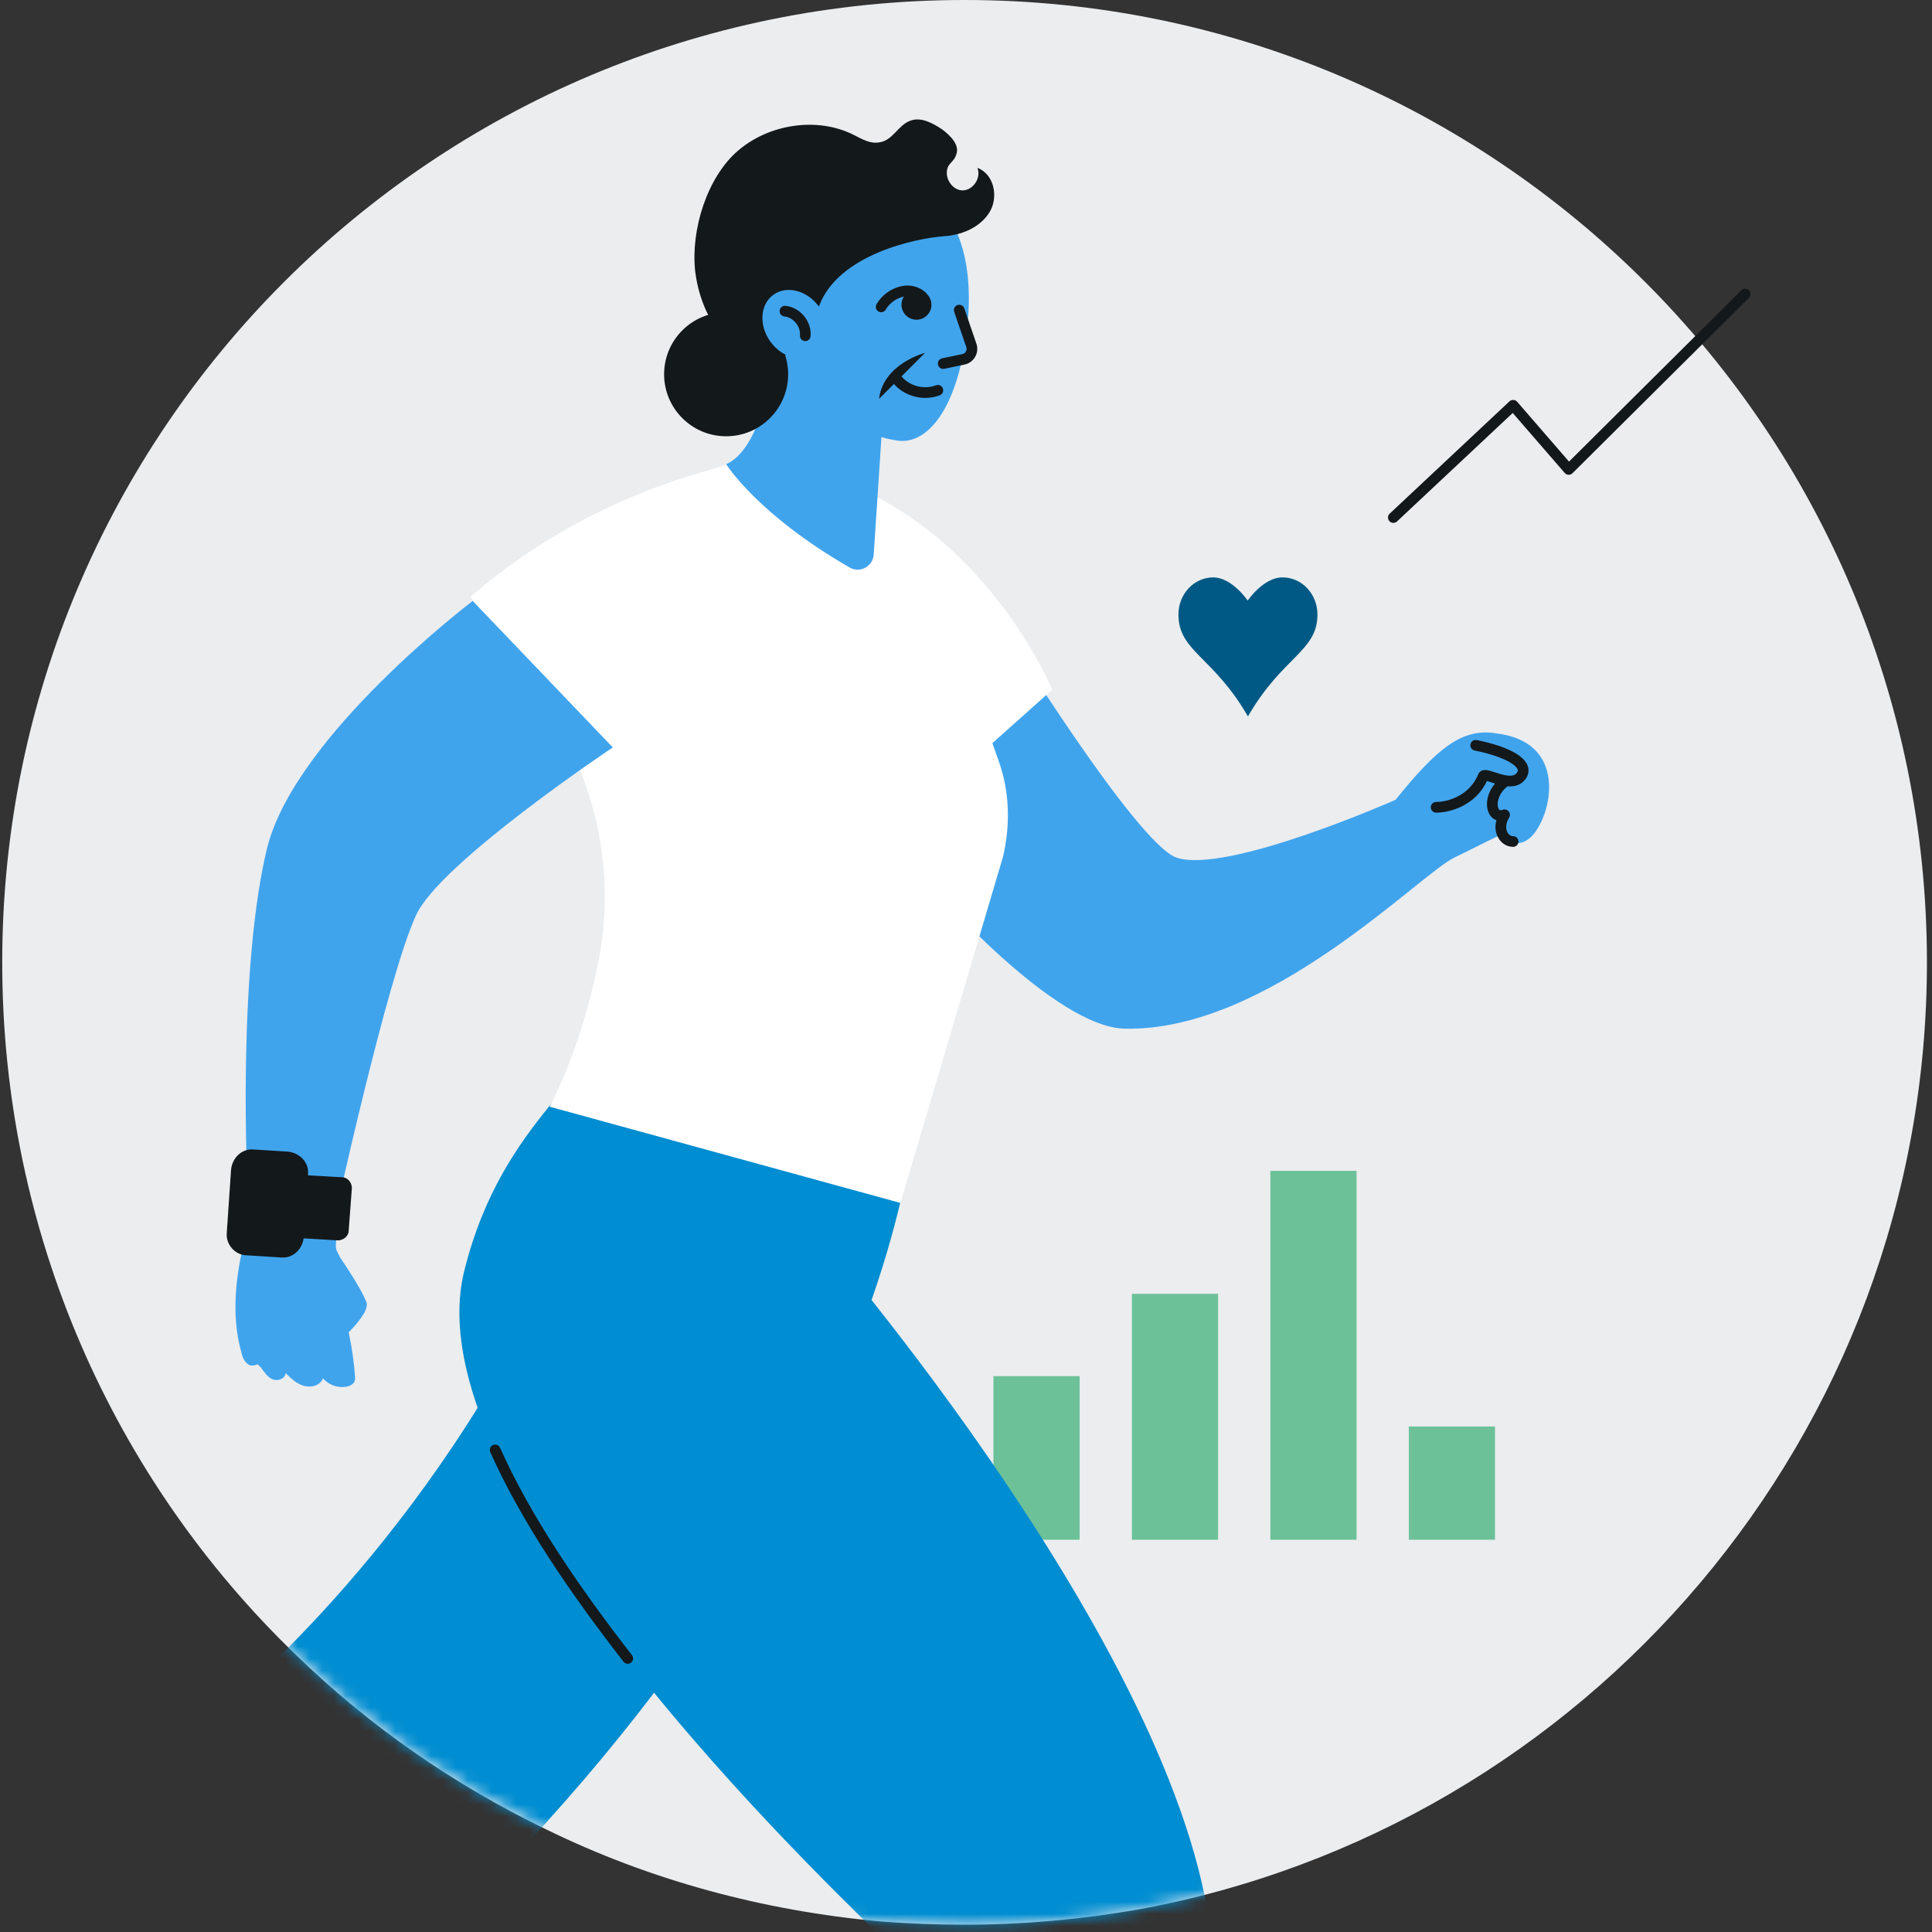<svg width="159" height="159" viewBox="0 0 159 159" fill="none" xmlns="http://www.w3.org/2000/svg">
<rect x="0" y="0" width="159" height="159" fill="#333333" stroke="none"/>
<path d="M158.583 79.2C158.583 118.096 130.511 150.48 93.551 157.168C88.975 157.96 84.223 158.4 79.383 158.4C77.095 158.4 74.807 158.312 72.519 158.136C62.751 157.256 53.423 154.704 44.975 150.568C37.319 146.872 30.367 142.032 24.295 136.136C9.423 121.792 0.183 101.552 0.183 79.2C0.183 35.464 35.647 0 79.383 0C123.119 0 158.583 35.464 158.583 79.2Z" fill="#EBEDEF"/>
<path d="M88.851 113.253H81.759V126.72H88.851V113.253Z" fill="#6CC199"/>
<path d="M123.036 117.397H115.944V126.72H123.036V117.397Z" fill="#6CC199"/>
<path d="M100.246 106.48H93.154V126.72H100.246V106.48Z" fill="#6CC199"/>
<path d="M111.641 96.36H104.549V126.72H111.641V96.36Z" fill="#6CC199"/>
<mask id="mask0_11931_10846" style="mask-type:alpha" maskUnits="userSpaceOnUse" x="0" y="0" width="159" height="159">
<path d="M158.583 79.2C158.583 118.096 130.511 150.48 93.551 157.168C88.975 157.96 84.223 158.4 79.383 158.4C77.095 158.4 74.807 158.312 72.519 158.136C62.751 157.256 53.423 154.704 44.975 150.568C37.319 146.872 30.367 142.032 24.295 136.136C9.423 121.792 0.183 101.552 0.183 79.2C0.183 35.464 35.647 0 79.383 0C123.119 0 158.583 35.464 158.583 79.2Z" fill="#EBEDEF"/>
</mask>
<g mask="url(#mask0_11931_10846)">
<path d="M43.215 151.888C35.383 148.104 28.255 143.088 22.095 137.192C28.167 131.384 46.559 112.112 52.279 83.864L75.775 83.512C75.775 83.424 79.119 113.256 43.215 151.888Z" fill="#008DD1"/>
<path d="M99.799 160.776C95.135 161.656 83.343 159.896 78.415 159.896C76.039 159.896 75.071 159.808 72.695 159.632C72.079 158.664 33.535 123.552 38.199 104.632C41.367 91.784 49.727 88.528 49.551 83.512C49.287 78.496 74.807 83.512 74.807 83.512L67.063 101.288C66.975 101.288 98.215 136.928 99.799 160.776Z" fill="#008DD1"/>
<path fill-rule="evenodd" clip-rule="evenodd" d="M40.572 118.926C40.794 118.827 41.054 118.927 41.153 119.149C43.684 124.82 47.706 130.683 52.011 136.218C52.16 136.41 52.125 136.686 51.934 136.835C51.742 136.985 51.465 136.95 51.316 136.758C46.997 131.205 42.923 125.276 40.349 119.507C40.251 119.285 40.35 119.025 40.572 118.926Z" fill="#13181B"/>
<path d="M114.847 65.824C118.191 61.688 120.303 59.84 123.207 60.368C129.455 61.16 127.519 67.848 125.759 69.08C125.055 69.608 123.823 69.52 123.999 68.552C123.999 68.376 120.655 70.136 119.687 70.576C116.783 71.984 104.375 84.92 92.583 84.656C86.775 84.568 76.831 73.128 76.831 73.128L82.551 51.656C82.551 51.656 93.463 69.344 96.807 70.576C100.943 71.984 114.847 65.824 114.847 65.824Z" fill="#40A4ED"/>
<path d="M38.727 49.104L44.007 56.76C48.759 63.096 50.783 71.104 49.287 78.936C48.407 83.424 46.999 87.648 45.239 91.08L74.103 99L82.551 70.488C83.167 67.848 83.079 65.12 82.199 62.656L81.671 61.16L86.599 56.76C86.599 56.76 78.591 37.488 59.847 38.192C59.143 38.72 48.935 40.304 38.727 49.104Z" fill="white"/>
<path fill-rule="evenodd" clip-rule="evenodd" d="M121.016 61.25C121.064 61.011 121.295 60.857 121.534 60.905C122.875 61.173 124.034 61.56 124.792 62.029C125.167 62.261 125.491 62.542 125.663 62.881C125.853 63.255 125.84 63.663 125.603 64.036L125.601 64.038C125.316 64.482 124.895 64.668 124.47 64.71C124.066 64.749 123.647 64.662 123.298 64.565C123.12 64.515 122.948 64.459 122.797 64.41C122.788 64.407 122.778 64.404 122.769 64.4C122.626 64.353 122.506 64.314 122.404 64.286C122.393 64.283 122.383 64.28 122.373 64.278C121.438 66.258 119.4 66.88 118.191 66.88C117.948 66.88 117.751 66.683 117.751 66.44C117.751 66.197 117.948 66 118.191 66C119.226 66 120.954 65.436 121.656 63.723C121.777 63.422 122.066 63.371 122.211 63.369C122.357 63.366 122.513 63.403 122.639 63.438C122.762 63.472 122.901 63.518 123.037 63.562C123.048 63.566 123.06 63.57 123.071 63.574C123.223 63.623 123.377 63.673 123.534 63.717C123.856 63.807 124.147 63.857 124.384 63.834C124.599 63.813 124.75 63.735 124.861 63.563C124.93 63.453 124.928 63.377 124.879 63.281C124.813 63.15 124.646 62.974 124.329 62.777C123.701 62.389 122.66 62.027 121.361 61.767C121.123 61.72 120.968 61.488 121.016 61.25Z" fill="#13181B"/>
<path fill-rule="evenodd" clip-rule="evenodd" d="M124.077 64.139C124.23 64.327 124.201 64.604 124.013 64.758C123.414 65.244 123.221 65.874 123.26 66.288C123.281 66.499 123.354 66.607 123.404 66.647C123.432 66.669 123.498 66.71 123.665 66.645C123.842 66.578 124.041 66.63 124.162 66.775C124.282 66.92 124.297 67.126 124.198 67.287C123.91 67.755 123.916 68.159 124.022 68.42C124.132 68.69 124.34 68.816 124.527 68.816C124.77 68.816 124.967 69.013 124.967 69.256C124.967 69.499 124.77 69.696 124.527 69.696C123.922 69.696 123.427 69.294 123.207 68.75C123.057 68.381 123.03 67.948 123.152 67.5C123.046 67.463 122.946 67.407 122.854 67.334C122.56 67.099 122.419 66.733 122.384 66.372C122.314 65.642 122.648 64.732 123.458 64.075C123.647 63.921 123.924 63.95 124.077 64.139Z" fill="#13181B"/>
<path d="M63.719 25.608C63.631 37.136 59.759 38.192 59.759 38.192C59.759 38.192 62.311 42.328 69.967 46.728C70.759 47.168 71.815 46.64 71.903 45.672L72.783 32.296L63.719 25.608Z" fill="#40A4ED"/>
<path d="M73.839 36.256C76.039 36.608 78.415 34.232 79.383 28.512C81.319 16.984 74.983 12.32 67.239 15.048C61.167 17.248 62.839 34.584 73.839 36.256Z" fill="#40A4ED"/>
<path d="M78.943 25.52L79.94 28.427C80.112 28.927 79.805 29.465 79.287 29.573L77.623 29.92" fill="#40A4ED"/>
<path fill-rule="evenodd" clip-rule="evenodd" d="M78.801 25.104C79.031 25.025 79.281 25.147 79.36 25.377L80.356 28.284C80.614 29.035 80.154 29.842 79.377 30.004L77.713 30.351C77.475 30.4 77.242 30.248 77.193 30.01C77.143 29.772 77.296 29.539 77.534 29.489L79.197 29.143C79.456 29.089 79.609 28.82 79.524 28.569L78.527 25.663C78.448 25.433 78.571 25.183 78.801 25.104Z" fill="#13181B"/>
<path fill-rule="evenodd" clip-rule="evenodd" d="M75.582 24.714C75.178 24.378 74.717 24.306 74.224 24.447C73.709 24.594 73.192 24.966 72.901 25.474C72.781 25.685 72.512 25.759 72.301 25.638C72.09 25.518 72.017 25.249 72.137 25.038C72.551 24.314 73.265 23.806 73.983 23.601C74.722 23.39 75.493 23.494 76.145 24.038C76.332 24.194 76.357 24.471 76.201 24.658C76.046 24.845 75.768 24.87 75.582 24.714Z" fill="#13181B"/>
<path d="M75.423 25.872C75.861 25.872 76.215 25.517 76.215 25.08C76.215 24.643 75.861 24.288 75.423 24.288C74.986 24.288 74.631 24.643 74.631 25.08C74.631 25.517 74.986 25.872 75.423 25.872Z" fill="#13181B"/>
<path fill-rule="evenodd" clip-rule="evenodd" d="M75.423 24.728C75.229 24.728 75.071 24.886 75.071 25.08C75.071 25.274 75.229 25.432 75.423 25.432C75.618 25.432 75.775 25.274 75.775 25.08C75.775 24.886 75.618 24.728 75.423 24.728ZM74.191 25.08C74.191 24.4 74.743 23.848 75.423 23.848C76.104 23.848 76.655 24.4 76.655 25.08C76.655 25.761 76.104 26.312 75.423 26.312C74.743 26.312 74.191 25.761 74.191 25.08Z" fill="#13181B"/>
<path fill-rule="evenodd" clip-rule="evenodd" d="M73.561 30.899C73.749 30.746 74.026 30.773 74.18 30.961C74.849 31.779 76.055 32.083 77.025 31.709C77.252 31.622 77.507 31.735 77.594 31.962C77.681 32.189 77.568 32.444 77.341 32.531C76.024 33.038 74.413 32.637 73.499 31.519C73.345 31.331 73.373 31.053 73.561 30.899Z" fill="#13181B"/>
<path d="M59.759 35.904C62.578 35.904 64.863 33.619 64.863 30.8C64.863 27.981 62.578 25.696 59.759 25.696C56.941 25.696 54.655 27.981 54.655 30.8C54.655 33.619 56.941 35.904 59.759 35.904Z" fill="#13181B"/>
<path d="M67.415 25.168C68.999 20.944 75.335 19.624 77.623 19.448C79.119 19.36 80.615 18.744 81.407 17.512C82.199 16.28 81.847 14.344 80.439 13.816C80.791 14.696 79.999 15.752 79.119 15.664C78.239 15.576 77.623 14.432 78.063 13.64C78.239 13.376 78.591 13.112 78.679 12.76C79.031 11.968 78.239 11.176 77.535 10.648C76.743 10.12 75.775 9.592 74.895 9.944C73.927 10.296 73.487 11.528 72.431 11.704C71.639 11.88 70.935 11.44 70.231 11.088C67.239 9.592 63.279 10.208 60.727 12.408C58.175 14.608 56.855 18.92 57.207 22.264C57.647 26.136 60.023 29.216 63.015 30.8C63.191 30.888 66.623 27.28 67.415 25.168Z" fill="#13181B"/>
<path d="M67.173 29.094C68.271 28.29 68.369 26.557 67.392 25.224C66.415 23.891 64.734 23.463 63.636 24.267C62.538 25.072 62.441 26.804 63.417 28.137C64.394 29.47 66.076 29.898 67.173 29.094Z" fill="#40A4ED"/>
<path fill-rule="evenodd" clip-rule="evenodd" d="M64.161 25.568C64.183 25.326 64.397 25.148 64.639 25.17C65.854 25.28 66.819 26.467 66.71 27.672C66.688 27.914 66.474 28.092 66.231 28.07C65.99 28.048 65.811 27.834 65.833 27.592C65.9 26.862 65.281 26.112 64.559 26.046C64.317 26.024 64.139 25.81 64.161 25.568Z" fill="#13181B"/>
<path d="M76.127 29.04C76.127 29.04 72.695 29.92 72.343 32.824L76.127 29.04Z" fill="#13181B"/>
<path d="M20.599 101.024C20.159 96.536 19.631 79.288 22.007 69.696C24.383 60.456 38.903 49.456 38.903 49.456L50.431 61.512C50.431 61.512 36.175 71.016 34.239 75.328C31.863 80.432 27.463 100.584 27.463 100.584L20.599 101.024Z" fill="#40A4ED"/>
<path d="M27.727 100.056C27.727 100.848 27.727 101.64 27.639 102.432C27.639 102.608 27.639 102.784 27.727 102.96C27.815 103.136 27.903 103.312 27.991 103.488C28.695 104.544 29.399 105.6 29.927 106.656C30.015 106.92 30.191 107.096 30.191 107.36C30.191 107.536 30.103 107.8 30.015 107.976C29.663 108.592 29.223 109.12 28.695 109.648C28.959 110.88 29.135 112.112 29.223 113.344C29.223 113.52 29.223 113.608 29.135 113.784C29.047 113.872 28.959 113.96 28.783 114.048C27.991 114.312 27.111 114.048 26.583 113.432C26.319 114.048 25.615 114.224 24.999 114.048C24.383 113.872 23.943 113.432 23.503 112.992C23.503 113.432 22.887 113.696 22.447 113.52C22.007 113.344 21.743 112.904 21.479 112.552C21.391 112.464 21.303 112.376 21.215 112.288C21.127 112.288 20.951 112.376 20.863 112.376C20.335 112.464 19.983 111.848 19.895 111.408C18.927 108.064 19.455 104.544 20.335 101.2L27.727 100.056Z" fill="#40A4ED"/>
<path d="M20.335 103.312L23.151 103.488C24.119 103.576 24.911 102.784 24.999 101.816L25.351 96.624C25.439 95.656 24.647 94.864 23.679 94.776L20.863 94.6C19.895 94.512 19.103 95.304 19.015 96.272L18.663 101.464C18.575 102.432 19.367 103.312 20.335 103.312Z" fill="#13181B"/>
<path d="M23.239 101.816L27.815 102.08C28.255 102.08 28.695 101.728 28.695 101.288L28.959 97.768C28.959 97.328 28.607 96.888 28.167 96.888L23.591 96.624C23.151 96.624 22.711 96.976 22.711 97.416L22.447 100.936C22.447 101.376 22.799 101.816 23.239 101.816Z" fill="#13181B"/>
</g>
<path d="M102.683 49.427C102.683 49.427 103.965 47.52 105.543 47.52C105.92 47.517 106.294 47.594 106.644 47.746C106.993 47.898 107.311 48.122 107.579 48.406C107.846 48.69 108.059 49.027 108.204 49.398C108.349 49.77 108.423 50.168 108.423 50.571C108.423 53.621 105.563 54.003 102.703 58.96C99.843 54.003 96.983 53.621 96.983 50.571C96.983 49.762 97.285 48.986 97.821 48.414C98.357 47.842 99.085 47.52 99.843 47.52C101.402 47.52 102.683 49.427 102.683 49.427Z" fill="#005984"/>
<path fill-rule="evenodd" clip-rule="evenodd" d="M143.935 23.89C144.107 24.062 144.106 24.341 143.934 24.512L129.414 38.944C129.327 39.03 129.209 39.076 129.087 39.072C128.965 39.067 128.851 39.012 128.771 38.92L124.494 33.986L114.972 42.913C114.795 43.079 114.517 43.07 114.35 42.893C114.184 42.716 114.193 42.437 114.37 42.271L124.226 33.031C124.314 32.949 124.431 32.906 124.55 32.913C124.67 32.919 124.781 32.973 124.86 33.064L129.127 37.988L143.313 23.888C143.486 23.717 143.764 23.718 143.935 23.89Z" fill="#13181B"/>
</svg>

